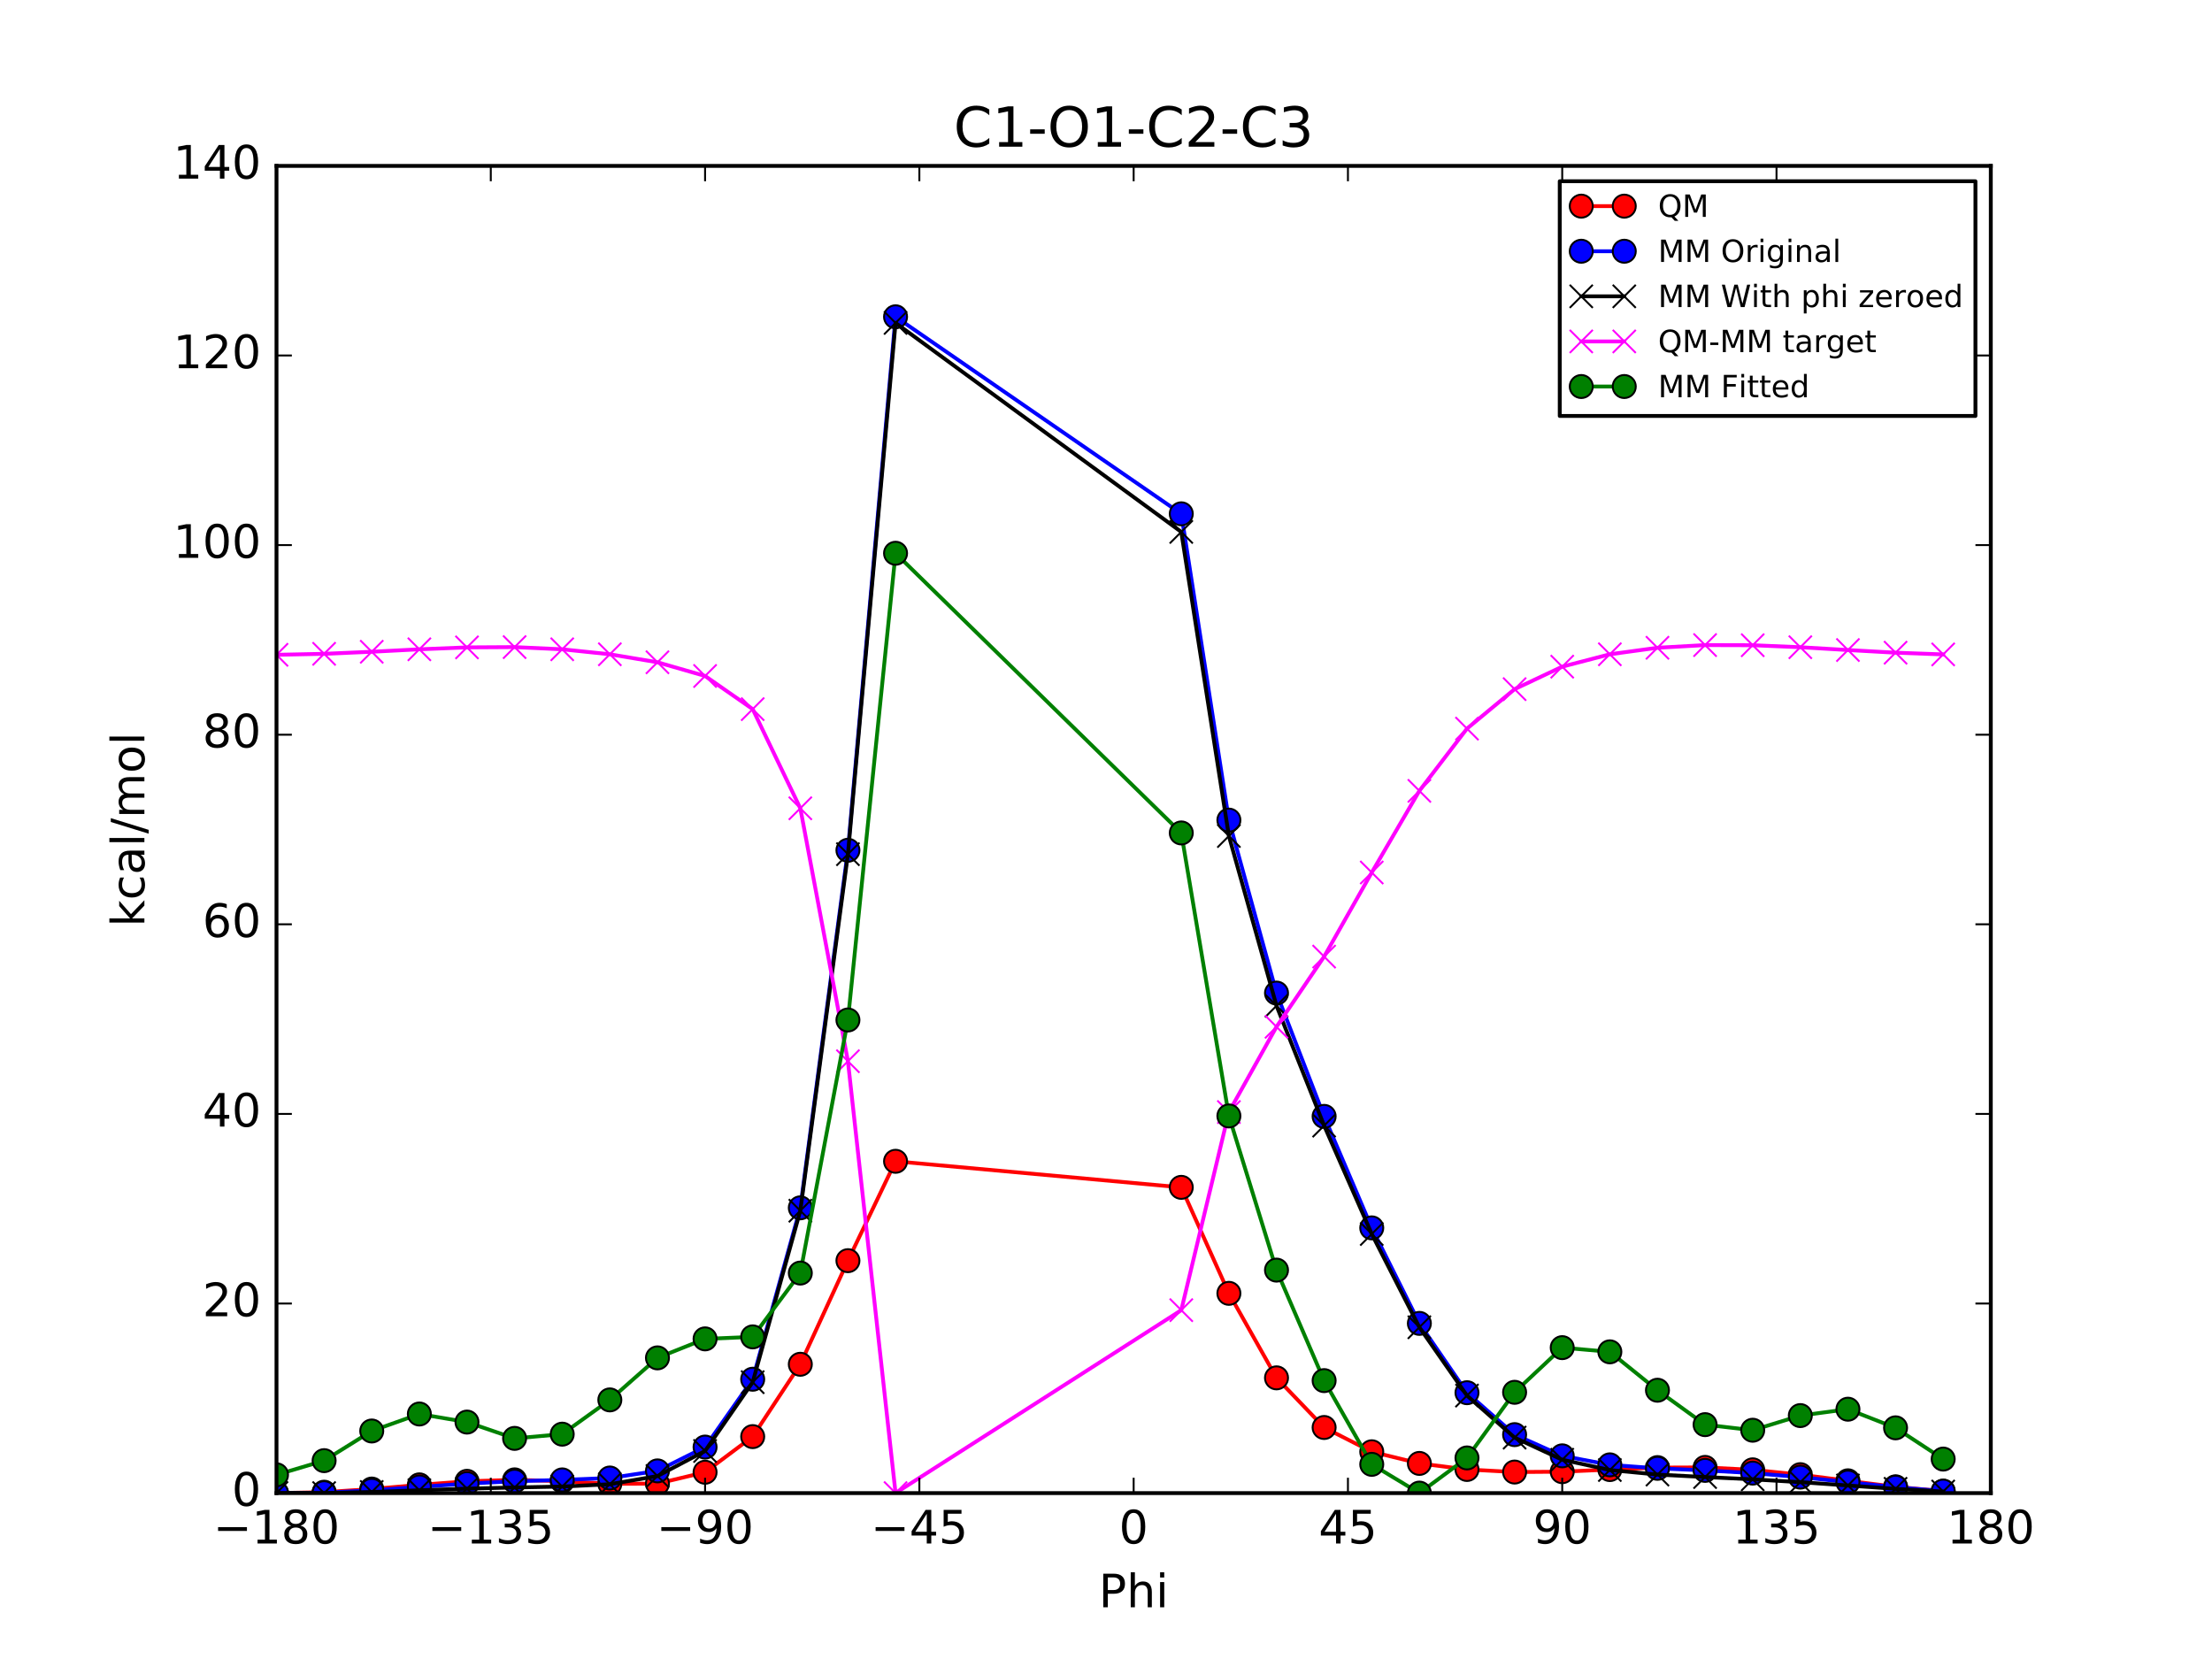 <?xml version="1.0" encoding="utf-8" standalone="no"?>
<!DOCTYPE svg PUBLIC "-//W3C//DTD SVG 1.1//EN"
  "http://www.w3.org/Graphics/SVG/1.1/DTD/svg11.dtd">
<!-- Created with matplotlib (http://matplotlib.org/) -->
<svg height="432pt" version="1.1" viewBox="0 0 576 432" width="576pt" xmlns="http://www.w3.org/2000/svg" xmlns:xlink="http://www.w3.org/1999/xlink">
 <defs>
  <style type="text/css">
*{stroke-linecap:butt;stroke-linejoin:round;stroke-miterlimit:100000;}
  </style>
 </defs>
 <g id="figure_1">
  <g id="patch_1">
   <path d="M 0 432 
L 576 432 
L 576 0 
L 0 0 
z
" style="fill:#ffffff;"/>
  </g>
  <g id="axes_1">
   <g id="patch_2">
    <path d="M 72 388.8 
L 518.4 388.8 
L 518.4 43.2 
L 72 43.2 
z
" style="fill:#ffffff;"/>
   </g>
   <g id="line2d_1">
    <path clip-path="url(#p7ef3738c72)" d="M 72 388.8 
L 84.4 388.563 
L 96.8 387.742 
L 109.2 386.655 
L 121.6 385.729 
L 134 385.353 
L 146.4 385.683 
L 158.8 386.375 
L 171.2 386.329 
L 183.6 383.368 
L 196 374.09 
L 208.4 355.253 
L 220.8 328.276 
L 233.2 302.399 
L 307.6 309.183 
L 320 336.782 
L 332.4 358.791 
L 344.8 371.715 
L 357.2 378.039 
L 369.6 381.069 
L 382 382.648 
L 394.4 383.318 
L 406.8 383.223 
L 419.2 382.675 
L 431.6 382.159 
L 444 382.11 
L 456.4 382.742 
L 468.8 383.997 
L 481.2 385.598 
L 493.6 387.16 
L 506 388.311 
" style="fill:none;stroke:#ff0000;stroke-linecap:square;"/>
    <defs>
     <path d="M 0 3 
C 0.796 3 1.559 2.684 2.121 2.121 
C 2.684 1.559 3 0.796 3 0 
C 3 -0.796 2.684 -1.559 2.121 -2.121 
C 1.559 -2.684 0.796 -3 0 -3 
C -0.796 -3 -1.559 -2.684 -2.121 -2.121 
C -2.684 -1.559 -3 -0.796 -3 0 
C -3 0.796 -2.684 1.559 -2.121 2.121 
C -1.559 2.684 -0.796 3 0 3 
z
" id="m0159c1b3ad" style="stroke:#000000;stroke-width:0.5;"/>
    </defs>
    <g clip-path="url(#p7ef3738c72)">
     <use style="fill:#ff0000;stroke:#000000;stroke-width:0.5;" x="72" xlink:href="#m0159c1b3ad" y="388.8"/>
     <use style="fill:#ff0000;stroke:#000000;stroke-width:0.5;" x="84.4" xlink:href="#m0159c1b3ad" y="388.563"/>
     <use style="fill:#ff0000;stroke:#000000;stroke-width:0.5;" x="96.8" xlink:href="#m0159c1b3ad" y="387.742"/>
     <use style="fill:#ff0000;stroke:#000000;stroke-width:0.5;" x="109.2" xlink:href="#m0159c1b3ad" y="386.655"/>
     <use style="fill:#ff0000;stroke:#000000;stroke-width:0.5;" x="121.6" xlink:href="#m0159c1b3ad" y="385.729"/>
     <use style="fill:#ff0000;stroke:#000000;stroke-width:0.5;" x="134" xlink:href="#m0159c1b3ad" y="385.353"/>
     <use style="fill:#ff0000;stroke:#000000;stroke-width:0.5;" x="146.4" xlink:href="#m0159c1b3ad" y="385.683"/>
     <use style="fill:#ff0000;stroke:#000000;stroke-width:0.5;" x="158.8" xlink:href="#m0159c1b3ad" y="386.375"/>
     <use style="fill:#ff0000;stroke:#000000;stroke-width:0.5;" x="171.2" xlink:href="#m0159c1b3ad" y="386.329"/>
     <use style="fill:#ff0000;stroke:#000000;stroke-width:0.5;" x="183.6" xlink:href="#m0159c1b3ad" y="383.368"/>
     <use style="fill:#ff0000;stroke:#000000;stroke-width:0.5;" x="196" xlink:href="#m0159c1b3ad" y="374.09"/>
     <use style="fill:#ff0000;stroke:#000000;stroke-width:0.5;" x="208.4" xlink:href="#m0159c1b3ad" y="355.253"/>
     <use style="fill:#ff0000;stroke:#000000;stroke-width:0.5;" x="220.8" xlink:href="#m0159c1b3ad" y="328.276"/>
     <use style="fill:#ff0000;stroke:#000000;stroke-width:0.5;" x="233.2" xlink:href="#m0159c1b3ad" y="302.399"/>
     <use style="fill:#ff0000;stroke:#000000;stroke-width:0.5;" x="307.6" xlink:href="#m0159c1b3ad" y="309.183"/>
     <use style="fill:#ff0000;stroke:#000000;stroke-width:0.5;" x="320" xlink:href="#m0159c1b3ad" y="336.782"/>
     <use style="fill:#ff0000;stroke:#000000;stroke-width:0.5;" x="332.4" xlink:href="#m0159c1b3ad" y="358.791"/>
     <use style="fill:#ff0000;stroke:#000000;stroke-width:0.5;" x="344.8" xlink:href="#m0159c1b3ad" y="371.715"/>
     <use style="fill:#ff0000;stroke:#000000;stroke-width:0.5;" x="357.2" xlink:href="#m0159c1b3ad" y="378.039"/>
     <use style="fill:#ff0000;stroke:#000000;stroke-width:0.5;" x="369.6" xlink:href="#m0159c1b3ad" y="381.069"/>
     <use style="fill:#ff0000;stroke:#000000;stroke-width:0.5;" x="382" xlink:href="#m0159c1b3ad" y="382.648"/>
     <use style="fill:#ff0000;stroke:#000000;stroke-width:0.5;" x="394.4" xlink:href="#m0159c1b3ad" y="383.318"/>
     <use style="fill:#ff0000;stroke:#000000;stroke-width:0.5;" x="406.8" xlink:href="#m0159c1b3ad" y="383.223"/>
     <use style="fill:#ff0000;stroke:#000000;stroke-width:0.5;" x="419.2" xlink:href="#m0159c1b3ad" y="382.675"/>
     <use style="fill:#ff0000;stroke:#000000;stroke-width:0.5;" x="431.6" xlink:href="#m0159c1b3ad" y="382.159"/>
     <use style="fill:#ff0000;stroke:#000000;stroke-width:0.5;" x="444" xlink:href="#m0159c1b3ad" y="382.11"/>
     <use style="fill:#ff0000;stroke:#000000;stroke-width:0.5;" x="456.4" xlink:href="#m0159c1b3ad" y="382.742"/>
     <use style="fill:#ff0000;stroke:#000000;stroke-width:0.5;" x="468.8" xlink:href="#m0159c1b3ad" y="383.997"/>
     <use style="fill:#ff0000;stroke:#000000;stroke-width:0.5;" x="481.2" xlink:href="#m0159c1b3ad" y="385.598"/>
     <use style="fill:#ff0000;stroke:#000000;stroke-width:0.5;" x="493.6" xlink:href="#m0159c1b3ad" y="387.16"/>
     <use style="fill:#ff0000;stroke:#000000;stroke-width:0.5;" x="506" xlink:href="#m0159c1b3ad" y="388.311"/>
    </g>
   </g>
   <g id="line2d_2">
    <path clip-path="url(#p7ef3738c72)" d="M 72 388.8 
L 84.4 388.7 
L 96.8 388.085 
L 109.2 387.195 
L 121.6 386.329 
L 134 385.715 
L 146.4 385.363 
L 158.8 384.869 
L 171.2 383.017 
L 183.6 376.814 
L 196 359.148 
L 208.4 314.518 
L 220.8 221.406 
L 233.2 82.493 
L 307.6 133.796 
L 320 213.557 
L 332.4 258.595 
L 344.8 290.704 
L 357.2 319.737 
L 369.6 344.605 
L 382 362.659 
L 394.4 373.576 
L 406.8 379.097 
L 419.2 381.444 
L 431.6 382.35 
L 444 382.885 
L 456.4 383.592 
L 468.8 384.64 
L 481.2 385.945 
L 493.6 387.261 
L 506 388.291 
" style="fill:none;stroke:#0000ff;stroke-linecap:square;"/>
    <defs>
     <path d="M 0 3 
C 0.796 3 1.559 2.684 2.121 2.121 
C 2.684 1.559 3 0.796 3 0 
C 3 -0.796 2.684 -1.559 2.121 -2.121 
C 1.559 -2.684 0.796 -3 0 -3 
C -0.796 -3 -1.559 -2.684 -2.121 -2.121 
C -2.684 -1.559 -3 -0.796 -3 0 
C -3 0.796 -2.684 1.559 -2.121 2.121 
C -1.559 2.684 -0.796 3 0 3 
z
" id="mbaac82590f" style="stroke:#000000;stroke-width:0.5;"/>
    </defs>
    <g clip-path="url(#p7ef3738c72)">
     <use style="fill:#0000ff;stroke:#000000;stroke-width:0.5;" x="72" xlink:href="#mbaac82590f" y="388.8"/>
     <use style="fill:#0000ff;stroke:#000000;stroke-width:0.5;" x="84.4" xlink:href="#mbaac82590f" y="388.7"/>
     <use style="fill:#0000ff;stroke:#000000;stroke-width:0.5;" x="96.8" xlink:href="#mbaac82590f" y="388.085"/>
     <use style="fill:#0000ff;stroke:#000000;stroke-width:0.5;" x="109.2" xlink:href="#mbaac82590f" y="387.195"/>
     <use style="fill:#0000ff;stroke:#000000;stroke-width:0.5;" x="121.6" xlink:href="#mbaac82590f" y="386.329"/>
     <use style="fill:#0000ff;stroke:#000000;stroke-width:0.5;" x="134" xlink:href="#mbaac82590f" y="385.715"/>
     <use style="fill:#0000ff;stroke:#000000;stroke-width:0.5;" x="146.4" xlink:href="#mbaac82590f" y="385.363"/>
     <use style="fill:#0000ff;stroke:#000000;stroke-width:0.5;" x="158.8" xlink:href="#mbaac82590f" y="384.869"/>
     <use style="fill:#0000ff;stroke:#000000;stroke-width:0.5;" x="171.2" xlink:href="#mbaac82590f" y="383.017"/>
     <use style="fill:#0000ff;stroke:#000000;stroke-width:0.5;" x="183.6" xlink:href="#mbaac82590f" y="376.814"/>
     <use style="fill:#0000ff;stroke:#000000;stroke-width:0.5;" x="196" xlink:href="#mbaac82590f" y="359.148"/>
     <use style="fill:#0000ff;stroke:#000000;stroke-width:0.5;" x="208.4" xlink:href="#mbaac82590f" y="314.518"/>
     <use style="fill:#0000ff;stroke:#000000;stroke-width:0.5;" x="220.8" xlink:href="#mbaac82590f" y="221.406"/>
     <use style="fill:#0000ff;stroke:#000000;stroke-width:0.5;" x="233.2" xlink:href="#mbaac82590f" y="82.493"/>
     <use style="fill:#0000ff;stroke:#000000;stroke-width:0.5;" x="307.6" xlink:href="#mbaac82590f" y="133.796"/>
     <use style="fill:#0000ff;stroke:#000000;stroke-width:0.5;" x="320" xlink:href="#mbaac82590f" y="213.557"/>
     <use style="fill:#0000ff;stroke:#000000;stroke-width:0.5;" x="332.4" xlink:href="#mbaac82590f" y="258.595"/>
     <use style="fill:#0000ff;stroke:#000000;stroke-width:0.5;" x="344.8" xlink:href="#mbaac82590f" y="290.704"/>
     <use style="fill:#0000ff;stroke:#000000;stroke-width:0.5;" x="357.2" xlink:href="#mbaac82590f" y="319.737"/>
     <use style="fill:#0000ff;stroke:#000000;stroke-width:0.5;" x="369.6" xlink:href="#mbaac82590f" y="344.605"/>
     <use style="fill:#0000ff;stroke:#000000;stroke-width:0.5;" x="382" xlink:href="#mbaac82590f" y="362.659"/>
     <use style="fill:#0000ff;stroke:#000000;stroke-width:0.5;" x="394.4" xlink:href="#mbaac82590f" y="373.576"/>
     <use style="fill:#0000ff;stroke:#000000;stroke-width:0.5;" x="406.8" xlink:href="#mbaac82590f" y="379.097"/>
     <use style="fill:#0000ff;stroke:#000000;stroke-width:0.5;" x="419.2" xlink:href="#mbaac82590f" y="381.444"/>
     <use style="fill:#0000ff;stroke:#000000;stroke-width:0.5;" x="431.6" xlink:href="#mbaac82590f" y="382.35"/>
     <use style="fill:#0000ff;stroke:#000000;stroke-width:0.5;" x="444" xlink:href="#mbaac82590f" y="382.885"/>
     <use style="fill:#0000ff;stroke:#000000;stroke-width:0.5;" x="456.4" xlink:href="#mbaac82590f" y="383.592"/>
     <use style="fill:#0000ff;stroke:#000000;stroke-width:0.5;" x="468.8" xlink:href="#mbaac82590f" y="384.64"/>
     <use style="fill:#0000ff;stroke:#000000;stroke-width:0.5;" x="481.2" xlink:href="#mbaac82590f" y="385.945"/>
     <use style="fill:#0000ff;stroke:#000000;stroke-width:0.5;" x="493.6" xlink:href="#mbaac82590f" y="387.261"/>
     <use style="fill:#0000ff;stroke:#000000;stroke-width:0.5;" x="506" xlink:href="#mbaac82590f" y="388.291"/>
    </g>
   </g>
   <g id="line2d_3">
    <path clip-path="url(#p7ef3738c72)" d="M 72 388.779 
L 84.4 388.8 
L 96.8 388.512 
L 109.2 388.066 
L 121.6 387.639 
L 134 387.338 
L 146.4 387.095 
L 158.8 386.491 
L 171.2 384.362 
L 183.6 377.83 
L 196 359.921 
L 208.4 315.264 
L 220.8 222.422 
L 233.2 84.086 
L 307.6 138.506 
L 320 217.691 
L 332.4 261.904 
L 344.8 293.108 
L 357.2 321.33 
L 369.6 345.621 
L 382 363.405 
L 394.4 374.349 
L 406.8 380.113 
L 419.2 382.79 
L 431.6 383.972 
L 444 384.617 
L 456.4 385.214 
L 468.8 385.949 
L 481.2 386.816 
L 493.6 387.688 
L 506 388.391 
" style="fill:none;stroke:#000000;stroke-linecap:square;"/>
    <defs>
     <path d="M -3 3 
L 3 -3 
M -3 -3 
L 3 3 
" id="m4a9332552c" style="stroke:#000000;stroke-width:0.5;"/>
    </defs>
    <g clip-path="url(#p7ef3738c72)">
     <use style="stroke:#000000;stroke-width:0.5;" x="72" xlink:href="#m4a9332552c" y="388.779"/>
     <use style="stroke:#000000;stroke-width:0.5;" x="84.4" xlink:href="#m4a9332552c" y="388.8"/>
     <use style="stroke:#000000;stroke-width:0.5;" x="96.8" xlink:href="#m4a9332552c" y="388.512"/>
     <use style="stroke:#000000;stroke-width:0.5;" x="109.2" xlink:href="#m4a9332552c" y="388.066"/>
     <use style="stroke:#000000;stroke-width:0.5;" x="121.6" xlink:href="#m4a9332552c" y="387.639"/>
     <use style="stroke:#000000;stroke-width:0.5;" x="134" xlink:href="#m4a9332552c" y="387.338"/>
     <use style="stroke:#000000;stroke-width:0.5;" x="146.4" xlink:href="#m4a9332552c" y="387.095"/>
     <use style="stroke:#000000;stroke-width:0.5;" x="158.8" xlink:href="#m4a9332552c" y="386.491"/>
     <use style="stroke:#000000;stroke-width:0.5;" x="171.2" xlink:href="#m4a9332552c" y="384.362"/>
     <use style="stroke:#000000;stroke-width:0.5;" x="183.6" xlink:href="#m4a9332552c" y="377.83"/>
     <use style="stroke:#000000;stroke-width:0.5;" x="196" xlink:href="#m4a9332552c" y="359.921"/>
     <use style="stroke:#000000;stroke-width:0.5;" x="208.4" xlink:href="#m4a9332552c" y="315.264"/>
     <use style="stroke:#000000;stroke-width:0.5;" x="220.8" xlink:href="#m4a9332552c" y="222.422"/>
     <use style="stroke:#000000;stroke-width:0.5;" x="233.2" xlink:href="#m4a9332552c" y="84.086"/>
     <use style="stroke:#000000;stroke-width:0.5;" x="307.6" xlink:href="#m4a9332552c" y="138.506"/>
     <use style="stroke:#000000;stroke-width:0.5;" x="320" xlink:href="#m4a9332552c" y="217.691"/>
     <use style="stroke:#000000;stroke-width:0.5;" x="332.4" xlink:href="#m4a9332552c" y="261.904"/>
     <use style="stroke:#000000;stroke-width:0.5;" x="344.8" xlink:href="#m4a9332552c" y="293.108"/>
     <use style="stroke:#000000;stroke-width:0.5;" x="357.2" xlink:href="#m4a9332552c" y="321.33"/>
     <use style="stroke:#000000;stroke-width:0.5;" x="369.6" xlink:href="#m4a9332552c" y="345.621"/>
     <use style="stroke:#000000;stroke-width:0.5;" x="382" xlink:href="#m4a9332552c" y="363.405"/>
     <use style="stroke:#000000;stroke-width:0.5;" x="394.4" xlink:href="#m4a9332552c" y="374.349"/>
     <use style="stroke:#000000;stroke-width:0.5;" x="406.8" xlink:href="#m4a9332552c" y="380.113"/>
     <use style="stroke:#000000;stroke-width:0.5;" x="419.2" xlink:href="#m4a9332552c" y="382.79"/>
     <use style="stroke:#000000;stroke-width:0.5;" x="431.6" xlink:href="#m4a9332552c" y="383.972"/>
     <use style="stroke:#000000;stroke-width:0.5;" x="444" xlink:href="#m4a9332552c" y="384.617"/>
     <use style="stroke:#000000;stroke-width:0.5;" x="456.4" xlink:href="#m4a9332552c" y="385.214"/>
     <use style="stroke:#000000;stroke-width:0.5;" x="468.8" xlink:href="#m4a9332552c" y="385.949"/>
     <use style="stroke:#000000;stroke-width:0.5;" x="481.2" xlink:href="#m4a9332552c" y="386.816"/>
     <use style="stroke:#000000;stroke-width:0.5;" x="493.6" xlink:href="#m4a9332552c" y="387.688"/>
     <use style="stroke:#000000;stroke-width:0.5;" x="506" xlink:href="#m4a9332552c" y="388.391"/>
    </g>
   </g>
   <g id="line2d_4">
    <path clip-path="url(#p7ef3738c72)" d="M 72 170.508 
L 84.4 170.251 
L 96.8 169.717 
L 109.2 169.076 
L 121.6 168.577 
L 134 168.503 
L 146.4 169.075 
L 158.8 170.371 
L 171.2 172.454 
L 183.6 176.025 
L 196 184.657 
L 208.4 210.476 
L 220.8 276.341 
L 233.2 388.8 
L 307.6 341.164 
L 320 289.579 
L 332.4 267.374 
L 344.8 249.094 
L 357.2 227.196 
L 369.6 205.935 
L 382 189.73 
L 394.4 179.455 
L 406.8 173.597 
L 419.2 170.372 
L 431.6 168.674 
L 444 167.98 
L 456.4 168.015 
L 468.8 168.535 
L 481.2 169.269 
L 493.6 169.959 
L 506 170.407 
" style="fill:none;stroke:#ff00ff;stroke-linecap:square;"/>
    <defs>
     <path d="M -3 3 
L 3 -3 
M -3 -3 
L 3 3 
" id="m0473f0c072" style="stroke:#ff00ff;stroke-width:0.5;"/>
    </defs>
    <g clip-path="url(#p7ef3738c72)">
     <use style="fill:#ff00ff;stroke:#ff00ff;stroke-width:0.5;" x="72" xlink:href="#m0473f0c072" y="170.508"/>
     <use style="fill:#ff00ff;stroke:#ff00ff;stroke-width:0.5;" x="84.4" xlink:href="#m0473f0c072" y="170.251"/>
     <use style="fill:#ff00ff;stroke:#ff00ff;stroke-width:0.5;" x="96.8" xlink:href="#m0473f0c072" y="169.717"/>
     <use style="fill:#ff00ff;stroke:#ff00ff;stroke-width:0.5;" x="109.2" xlink:href="#m0473f0c072" y="169.076"/>
     <use style="fill:#ff00ff;stroke:#ff00ff;stroke-width:0.5;" x="121.6" xlink:href="#m0473f0c072" y="168.577"/>
     <use style="fill:#ff00ff;stroke:#ff00ff;stroke-width:0.5;" x="134" xlink:href="#m0473f0c072" y="168.503"/>
     <use style="fill:#ff00ff;stroke:#ff00ff;stroke-width:0.5;" x="146.4" xlink:href="#m0473f0c072" y="169.075"/>
     <use style="fill:#ff00ff;stroke:#ff00ff;stroke-width:0.5;" x="158.8" xlink:href="#m0473f0c072" y="170.371"/>
     <use style="fill:#ff00ff;stroke:#ff00ff;stroke-width:0.5;" x="171.2" xlink:href="#m0473f0c072" y="172.454"/>
     <use style="fill:#ff00ff;stroke:#ff00ff;stroke-width:0.5;" x="183.6" xlink:href="#m0473f0c072" y="176.025"/>
     <use style="fill:#ff00ff;stroke:#ff00ff;stroke-width:0.5;" x="196" xlink:href="#m0473f0c072" y="184.657"/>
     <use style="fill:#ff00ff;stroke:#ff00ff;stroke-width:0.5;" x="208.4" xlink:href="#m0473f0c072" y="210.476"/>
     <use style="fill:#ff00ff;stroke:#ff00ff;stroke-width:0.5;" x="220.8" xlink:href="#m0473f0c072" y="276.341"/>
     <use style="fill:#ff00ff;stroke:#ff00ff;stroke-width:0.5;" x="233.2" xlink:href="#m0473f0c072" y="388.8"/>
     <use style="fill:#ff00ff;stroke:#ff00ff;stroke-width:0.5;" x="307.6" xlink:href="#m0473f0c072" y="341.164"/>
     <use style="fill:#ff00ff;stroke:#ff00ff;stroke-width:0.5;" x="320" xlink:href="#m0473f0c072" y="289.579"/>
     <use style="fill:#ff00ff;stroke:#ff00ff;stroke-width:0.5;" x="332.4" xlink:href="#m0473f0c072" y="267.374"/>
     <use style="fill:#ff00ff;stroke:#ff00ff;stroke-width:0.5;" x="344.8" xlink:href="#m0473f0c072" y="249.094"/>
     <use style="fill:#ff00ff;stroke:#ff00ff;stroke-width:0.5;" x="357.2" xlink:href="#m0473f0c072" y="227.196"/>
     <use style="fill:#ff00ff;stroke:#ff00ff;stroke-width:0.5;" x="369.6" xlink:href="#m0473f0c072" y="205.935"/>
     <use style="fill:#ff00ff;stroke:#ff00ff;stroke-width:0.5;" x="382" xlink:href="#m0473f0c072" y="189.73"/>
     <use style="fill:#ff00ff;stroke:#ff00ff;stroke-width:0.5;" x="394.4" xlink:href="#m0473f0c072" y="179.455"/>
     <use style="fill:#ff00ff;stroke:#ff00ff;stroke-width:0.5;" x="406.8" xlink:href="#m0473f0c072" y="173.597"/>
     <use style="fill:#ff00ff;stroke:#ff00ff;stroke-width:0.5;" x="419.2" xlink:href="#m0473f0c072" y="170.372"/>
     <use style="fill:#ff00ff;stroke:#ff00ff;stroke-width:0.5;" x="431.6" xlink:href="#m0473f0c072" y="168.674"/>
     <use style="fill:#ff00ff;stroke:#ff00ff;stroke-width:0.5;" x="444" xlink:href="#m0473f0c072" y="167.98"/>
     <use style="fill:#ff00ff;stroke:#ff00ff;stroke-width:0.5;" x="456.4" xlink:href="#m0473f0c072" y="168.015"/>
     <use style="fill:#ff00ff;stroke:#ff00ff;stroke-width:0.5;" x="468.8" xlink:href="#m0473f0c072" y="168.535"/>
     <use style="fill:#ff00ff;stroke:#ff00ff;stroke-width:0.5;" x="481.2" xlink:href="#m0473f0c072" y="169.269"/>
     <use style="fill:#ff00ff;stroke:#ff00ff;stroke-width:0.5;" x="493.6" xlink:href="#m0473f0c072" y="169.959"/>
     <use style="fill:#ff00ff;stroke:#ff00ff;stroke-width:0.5;" x="506" xlink:href="#m0473f0c072" y="170.407"/>
    </g>
   </g>
   <g id="line2d_5">
    <path clip-path="url(#p7ef3738c72)" d="M 72 384.035 
L 84.4 380.349 
L 96.8 372.628 
L 109.2 368.204 
L 121.6 370.306 
L 134 374.552 
L 146.4 373.452 
L 158.8 364.531 
L 171.2 353.588 
L 183.6 348.641 
L 196 348.123 
L 208.4 331.504 
L 220.8 265.602 
L 233.2 144.069 
L 307.6 216.896 
L 320 290.589 
L 332.4 330.735 
L 344.8 359.51 
L 357.2 381.312 
L 369.6 388.8 
L 382 379.644 
L 394.4 362.552 
L 406.8 350.923 
L 419.2 352.015 
L 431.6 362.013 
L 444 370.974 
L 456.4 372.428 
L 468.8 368.616 
L 481.2 366.954 
L 493.6 371.804 
L 506 379.94 
" style="fill:none;stroke:#008000;stroke-linecap:square;"/>
    <defs>
     <path d="M 0 3 
C 0.796 3 1.559 2.684 2.121 2.121 
C 2.684 1.559 3 0.796 3 0 
C 3 -0.796 2.684 -1.559 2.121 -2.121 
C 1.559 -2.684 0.796 -3 0 -3 
C -0.796 -3 -1.559 -2.684 -2.121 -2.121 
C -2.684 -1.559 -3 -0.796 -3 0 
C -3 0.796 -2.684 1.559 -2.121 2.121 
C -1.559 2.684 -0.796 3 0 3 
z
" id="mb9b01384f7" style="stroke:#000000;stroke-width:0.5;"/>
    </defs>
    <g clip-path="url(#p7ef3738c72)">
     <use style="fill:#008000;stroke:#000000;stroke-width:0.5;" x="72" xlink:href="#mb9b01384f7" y="384.035"/>
     <use style="fill:#008000;stroke:#000000;stroke-width:0.5;" x="84.4" xlink:href="#mb9b01384f7" y="380.349"/>
     <use style="fill:#008000;stroke:#000000;stroke-width:0.5;" x="96.8" xlink:href="#mb9b01384f7" y="372.628"/>
     <use style="fill:#008000;stroke:#000000;stroke-width:0.5;" x="109.2" xlink:href="#mb9b01384f7" y="368.204"/>
     <use style="fill:#008000;stroke:#000000;stroke-width:0.5;" x="121.6" xlink:href="#mb9b01384f7" y="370.306"/>
     <use style="fill:#008000;stroke:#000000;stroke-width:0.5;" x="134" xlink:href="#mb9b01384f7" y="374.552"/>
     <use style="fill:#008000;stroke:#000000;stroke-width:0.5;" x="146.4" xlink:href="#mb9b01384f7" y="373.452"/>
     <use style="fill:#008000;stroke:#000000;stroke-width:0.5;" x="158.8" xlink:href="#mb9b01384f7" y="364.531"/>
     <use style="fill:#008000;stroke:#000000;stroke-width:0.5;" x="171.2" xlink:href="#mb9b01384f7" y="353.588"/>
     <use style="fill:#008000;stroke:#000000;stroke-width:0.5;" x="183.6" xlink:href="#mb9b01384f7" y="348.641"/>
     <use style="fill:#008000;stroke:#000000;stroke-width:0.5;" x="196" xlink:href="#mb9b01384f7" y="348.123"/>
     <use style="fill:#008000;stroke:#000000;stroke-width:0.5;" x="208.4" xlink:href="#mb9b01384f7" y="331.504"/>
     <use style="fill:#008000;stroke:#000000;stroke-width:0.5;" x="220.8" xlink:href="#mb9b01384f7" y="265.602"/>
     <use style="fill:#008000;stroke:#000000;stroke-width:0.5;" x="233.2" xlink:href="#mb9b01384f7" y="144.069"/>
     <use style="fill:#008000;stroke:#000000;stroke-width:0.5;" x="307.6" xlink:href="#mb9b01384f7" y="216.896"/>
     <use style="fill:#008000;stroke:#000000;stroke-width:0.5;" x="320" xlink:href="#mb9b01384f7" y="290.589"/>
     <use style="fill:#008000;stroke:#000000;stroke-width:0.5;" x="332.4" xlink:href="#mb9b01384f7" y="330.735"/>
     <use style="fill:#008000;stroke:#000000;stroke-width:0.5;" x="344.8" xlink:href="#mb9b01384f7" y="359.51"/>
     <use style="fill:#008000;stroke:#000000;stroke-width:0.5;" x="357.2" xlink:href="#mb9b01384f7" y="381.312"/>
     <use style="fill:#008000;stroke:#000000;stroke-width:0.5;" x="369.6" xlink:href="#mb9b01384f7" y="388.8"/>
     <use style="fill:#008000;stroke:#000000;stroke-width:0.5;" x="382" xlink:href="#mb9b01384f7" y="379.644"/>
     <use style="fill:#008000;stroke:#000000;stroke-width:0.5;" x="394.4" xlink:href="#mb9b01384f7" y="362.552"/>
     <use style="fill:#008000;stroke:#000000;stroke-width:0.5;" x="406.8" xlink:href="#mb9b01384f7" y="350.923"/>
     <use style="fill:#008000;stroke:#000000;stroke-width:0.5;" x="419.2" xlink:href="#mb9b01384f7" y="352.015"/>
     <use style="fill:#008000;stroke:#000000;stroke-width:0.5;" x="431.6" xlink:href="#mb9b01384f7" y="362.013"/>
     <use style="fill:#008000;stroke:#000000;stroke-width:0.5;" x="444" xlink:href="#mb9b01384f7" y="370.974"/>
     <use style="fill:#008000;stroke:#000000;stroke-width:0.5;" x="456.4" xlink:href="#mb9b01384f7" y="372.428"/>
     <use style="fill:#008000;stroke:#000000;stroke-width:0.5;" x="468.8" xlink:href="#mb9b01384f7" y="368.616"/>
     <use style="fill:#008000;stroke:#000000;stroke-width:0.5;" x="481.2" xlink:href="#mb9b01384f7" y="366.954"/>
     <use style="fill:#008000;stroke:#000000;stroke-width:0.5;" x="493.6" xlink:href="#mb9b01384f7" y="371.804"/>
     <use style="fill:#008000;stroke:#000000;stroke-width:0.5;" x="506" xlink:href="#mb9b01384f7" y="379.94"/>
    </g>
   </g>
   <g id="patch_3">
    <path d="M 518.4 388.8 
L 518.4 43.2 
" style="fill:none;stroke:#000000;stroke-linecap:square;stroke-linejoin:miter;"/>
   </g>
   <g id="patch_4">
    <path d="M 72 388.8 
L 518.4 388.8 
" style="fill:none;stroke:#000000;stroke-linecap:square;stroke-linejoin:miter;"/>
   </g>
   <g id="patch_5">
    <path d="M 72 388.8 
L 72 43.2 
" style="fill:none;stroke:#000000;stroke-linecap:square;stroke-linejoin:miter;"/>
   </g>
   <g id="patch_6">
    <path d="M 72 43.2 
L 518.4 43.2 
" style="fill:none;stroke:#000000;stroke-linecap:square;stroke-linejoin:miter;"/>
   </g>
   <g id="matplotlib.axis_1">
    <g id="xtick_1">
     <g id="line2d_6">
      <defs>
       <path d="M 0 0 
L 0 -4 
" id="mdd8f147741" style="stroke:#000000;stroke-width:0.5;"/>
      </defs>
      <g>
       <use style="stroke:#000000;stroke-width:0.5;" x="72.0" xlink:href="#mdd8f147741" y="388.8"/>
      </g>
     </g>
     <g id="line2d_7">
      <defs>
       <path d="M 0 0 
L 0 4 
" id="m47593efc3b" style="stroke:#000000;stroke-width:0.5;"/>
      </defs>
      <g>
       <use style="stroke:#000000;stroke-width:0.5;" x="72.0" xlink:href="#m47593efc3b" y="43.2"/>
      </g>
     </g>
     <g id="text_1">
      <!-- −180 -->
      <defs>
       <path d="M 31.781 66.406 
Q 24.172 66.406 20.328 58.906 
Q 16.5 51.422 16.5 36.375 
Q 16.5 21.391 20.328 13.891 
Q 24.172 6.391 31.781 6.391 
Q 39.453 6.391 43.281 13.891 
Q 47.125 21.391 47.125 36.375 
Q 47.125 51.422 43.281 58.906 
Q 39.453 66.406 31.781 66.406 
M 31.781 74.219 
Q 44.047 74.219 50.516 64.516 
Q 56.984 54.828 56.984 36.375 
Q 56.984 17.969 50.516 8.266 
Q 44.047 -1.422 31.781 -1.422 
Q 19.531 -1.422 13.062 8.266 
Q 6.594 17.969 6.594 36.375 
Q 6.594 54.828 13.062 64.516 
Q 19.531 74.219 31.781 74.219 
" id="BitstreamVeraSans-Roman-30"/>
       <path d="M 31.781 34.625 
Q 24.75 34.625 20.719 30.859 
Q 16.703 27.094 16.703 20.516 
Q 16.703 13.922 20.719 10.156 
Q 24.75 6.391 31.781 6.391 
Q 38.812 6.391 42.859 10.172 
Q 46.922 13.969 46.922 20.516 
Q 46.922 27.094 42.891 30.859 
Q 38.875 34.625 31.781 34.625 
M 21.922 38.812 
Q 15.578 40.375 12.031 44.719 
Q 8.5 49.078 8.5 55.328 
Q 8.5 64.062 14.719 69.141 
Q 20.953 74.219 31.781 74.219 
Q 42.672 74.219 48.875 69.141 
Q 55.078 64.062 55.078 55.328 
Q 55.078 49.078 51.531 44.719 
Q 48 40.375 41.703 38.812 
Q 48.828 37.156 52.797 32.312 
Q 56.781 27.484 56.781 20.516 
Q 56.781 9.906 50.312 4.234 
Q 43.844 -1.422 31.781 -1.422 
Q 19.734 -1.422 13.25 4.234 
Q 6.781 9.906 6.781 20.516 
Q 6.781 27.484 10.781 32.312 
Q 14.797 37.156 21.922 38.812 
M 18.312 54.391 
Q 18.312 48.734 21.844 45.562 
Q 25.391 42.391 31.781 42.391 
Q 38.141 42.391 41.719 45.562 
Q 45.312 48.734 45.312 54.391 
Q 45.312 60.062 41.719 63.234 
Q 38.141 66.406 31.781 66.406 
Q 25.391 66.406 21.844 63.234 
Q 18.312 60.062 18.312 54.391 
" id="BitstreamVeraSans-Roman-38"/>
       <path d="M 12.406 8.297 
L 28.516 8.297 
L 28.516 63.922 
L 10.984 60.406 
L 10.984 69.391 
L 28.422 72.906 
L 38.281 72.906 
L 38.281 8.297 
L 54.391 8.297 
L 54.391 0 
L 12.406 0 
z
" id="BitstreamVeraSans-Roman-31"/>
       <path d="M 10.594 35.5 
L 73.188 35.5 
L 73.188 27.203 
L 10.594 27.203 
z
" id="BitstreamVeraSans-Roman-2212"/>
      </defs>
      <g transform="translate(55.52 401.918)scale(0.12 -0.12)">
       <use xlink:href="#BitstreamVeraSans-Roman-2212"/>
       <use x="83.789" xlink:href="#BitstreamVeraSans-Roman-31"/>
       <use x="147.412" xlink:href="#BitstreamVeraSans-Roman-38"/>
       <use x="211.035" xlink:href="#BitstreamVeraSans-Roman-30"/>
      </g>
     </g>
    </g>
    <g id="xtick_2">
     <g id="line2d_8">
      <g>
       <use style="stroke:#000000;stroke-width:0.5;" x="127.8" xlink:href="#mdd8f147741" y="388.8"/>
      </g>
     </g>
     <g id="line2d_9">
      <g>
       <use style="stroke:#000000;stroke-width:0.5;" x="127.8" xlink:href="#m47593efc3b" y="43.2"/>
      </g>
     </g>
     <g id="text_2">
      <!-- −135 -->
      <defs>
       <path d="M 10.797 72.906 
L 49.516 72.906 
L 49.516 64.594 
L 19.828 64.594 
L 19.828 46.734 
Q 21.969 47.469 24.109 47.828 
Q 26.266 48.188 28.422 48.188 
Q 40.625 48.188 47.75 41.5 
Q 54.891 34.812 54.891 23.391 
Q 54.891 11.625 47.562 5.094 
Q 40.234 -1.422 26.906 -1.422 
Q 22.312 -1.422 17.547 -0.641 
Q 12.797 0.141 7.719 1.703 
L 7.719 11.625 
Q 12.109 9.234 16.797 8.062 
Q 21.484 6.891 26.703 6.891 
Q 35.156 6.891 40.078 11.328 
Q 45.016 15.766 45.016 23.391 
Q 45.016 31 40.078 35.438 
Q 35.156 39.891 26.703 39.891 
Q 22.75 39.891 18.812 39.016 
Q 14.891 38.141 10.797 36.281 
z
" id="BitstreamVeraSans-Roman-35"/>
       <path d="M 40.578 39.312 
Q 47.656 37.797 51.625 33 
Q 55.609 28.219 55.609 21.188 
Q 55.609 10.406 48.188 4.484 
Q 40.766 -1.422 27.094 -1.422 
Q 22.516 -1.422 17.656 -0.516 
Q 12.797 0.391 7.625 2.203 
L 7.625 11.719 
Q 11.719 9.328 16.594 8.109 
Q 21.484 6.891 26.812 6.891 
Q 36.078 6.891 40.938 10.547 
Q 45.797 14.203 45.797 21.188 
Q 45.797 27.641 41.281 31.266 
Q 36.766 34.906 28.719 34.906 
L 20.219 34.906 
L 20.219 43.016 
L 29.109 43.016 
Q 36.375 43.016 40.234 45.922 
Q 44.094 48.828 44.094 54.297 
Q 44.094 59.906 40.109 62.906 
Q 36.141 65.922 28.719 65.922 
Q 24.656 65.922 20.016 65.031 
Q 15.375 64.156 9.812 62.312 
L 9.812 71.094 
Q 15.438 72.656 20.344 73.438 
Q 25.25 74.219 29.594 74.219 
Q 40.828 74.219 47.359 69.109 
Q 53.906 64.016 53.906 55.328 
Q 53.906 49.266 50.438 45.094 
Q 46.969 40.922 40.578 39.312 
" id="BitstreamVeraSans-Roman-33"/>
      </defs>
      <g transform="translate(111.32 401.918)scale(0.12 -0.12)">
       <use xlink:href="#BitstreamVeraSans-Roman-2212"/>
       <use x="83.789" xlink:href="#BitstreamVeraSans-Roman-31"/>
       <use x="147.412" xlink:href="#BitstreamVeraSans-Roman-33"/>
       <use x="211.035" xlink:href="#BitstreamVeraSans-Roman-35"/>
      </g>
     </g>
    </g>
    <g id="xtick_3">
     <g id="line2d_10">
      <g>
       <use style="stroke:#000000;stroke-width:0.5;" x="183.6" xlink:href="#mdd8f147741" y="388.8"/>
      </g>
     </g>
     <g id="line2d_11">
      <g>
       <use style="stroke:#000000;stroke-width:0.5;" x="183.6" xlink:href="#m47593efc3b" y="43.2"/>
      </g>
     </g>
     <g id="text_3">
      <!-- −90 -->
      <defs>
       <path d="M 10.984 1.516 
L 10.984 10.5 
Q 14.703 8.734 18.5 7.812 
Q 22.312 6.891 25.984 6.891 
Q 35.75 6.891 40.891 13.453 
Q 46.047 20.016 46.781 33.406 
Q 43.953 29.203 39.594 26.953 
Q 35.25 24.703 29.984 24.703 
Q 19.047 24.703 12.672 31.312 
Q 6.297 37.938 6.297 49.422 
Q 6.297 60.641 12.938 67.422 
Q 19.578 74.219 30.609 74.219 
Q 43.266 74.219 49.922 64.516 
Q 56.594 54.828 56.594 36.375 
Q 56.594 19.141 48.406 8.859 
Q 40.234 -1.422 26.422 -1.422 
Q 22.703 -1.422 18.891 -0.688 
Q 15.094 0.047 10.984 1.516 
M 30.609 32.422 
Q 37.25 32.422 41.125 36.953 
Q 45.016 41.5 45.016 49.422 
Q 45.016 57.281 41.125 61.844 
Q 37.25 66.406 30.609 66.406 
Q 23.969 66.406 20.094 61.844 
Q 16.219 57.281 16.219 49.422 
Q 16.219 41.5 20.094 36.953 
Q 23.969 32.422 30.609 32.422 
" id="BitstreamVeraSans-Roman-39"/>
      </defs>
      <g transform="translate(170.937 401.918)scale(0.12 -0.12)">
       <use xlink:href="#BitstreamVeraSans-Roman-2212"/>
       <use x="83.789" xlink:href="#BitstreamVeraSans-Roman-39"/>
       <use x="147.412" xlink:href="#BitstreamVeraSans-Roman-30"/>
      </g>
     </g>
    </g>
    <g id="xtick_4">
     <g id="line2d_12">
      <g>
       <use style="stroke:#000000;stroke-width:0.5;" x="239.4" xlink:href="#mdd8f147741" y="388.8"/>
      </g>
     </g>
     <g id="line2d_13">
      <g>
       <use style="stroke:#000000;stroke-width:0.5;" x="239.4" xlink:href="#m47593efc3b" y="43.2"/>
      </g>
     </g>
     <g id="text_4">
      <!-- −45 -->
      <defs>
       <path d="M 37.797 64.312 
L 12.891 25.391 
L 37.797 25.391 
z
M 35.203 72.906 
L 47.609 72.906 
L 47.609 25.391 
L 58.016 25.391 
L 58.016 17.188 
L 47.609 17.188 
L 47.609 0 
L 37.797 0 
L 37.797 17.188 
L 4.891 17.188 
L 4.891 26.703 
z
" id="BitstreamVeraSans-Roman-34"/>
      </defs>
      <g transform="translate(226.737 401.918)scale(0.12 -0.12)">
       <use xlink:href="#BitstreamVeraSans-Roman-2212"/>
       <use x="83.789" xlink:href="#BitstreamVeraSans-Roman-34"/>
       <use x="147.412" xlink:href="#BitstreamVeraSans-Roman-35"/>
      </g>
     </g>
    </g>
    <g id="xtick_5">
     <g id="line2d_14">
      <g>
       <use style="stroke:#000000;stroke-width:0.5;" x="295.2" xlink:href="#mdd8f147741" y="388.8"/>
      </g>
     </g>
     <g id="line2d_15">
      <g>
       <use style="stroke:#000000;stroke-width:0.5;" x="295.2" xlink:href="#m47593efc3b" y="43.2"/>
      </g>
     </g>
     <g id="text_5">
      <!-- 0 -->
      <g transform="translate(291.382 401.918)scale(0.12 -0.12)">
       <use xlink:href="#BitstreamVeraSans-Roman-30"/>
      </g>
     </g>
    </g>
    <g id="xtick_6">
     <g id="line2d_16">
      <g>
       <use style="stroke:#000000;stroke-width:0.5;" x="351.0" xlink:href="#mdd8f147741" y="388.8"/>
      </g>
     </g>
     <g id="line2d_17">
      <g>
       <use style="stroke:#000000;stroke-width:0.5;" x="351.0" xlink:href="#m47593efc3b" y="43.2"/>
      </g>
     </g>
     <g id="text_6">
      <!-- 45 -->
      <g transform="translate(343.365 401.918)scale(0.12 -0.12)">
       <use xlink:href="#BitstreamVeraSans-Roman-34"/>
       <use x="63.623" xlink:href="#BitstreamVeraSans-Roman-35"/>
      </g>
     </g>
    </g>
    <g id="xtick_7">
     <g id="line2d_18">
      <g>
       <use style="stroke:#000000;stroke-width:0.5;" x="406.8" xlink:href="#mdd8f147741" y="388.8"/>
      </g>
     </g>
     <g id="line2d_19">
      <g>
       <use style="stroke:#000000;stroke-width:0.5;" x="406.8" xlink:href="#m47593efc3b" y="43.2"/>
      </g>
     </g>
     <g id="text_7">
      <!-- 90 -->
      <g transform="translate(399.165 401.918)scale(0.12 -0.12)">
       <use xlink:href="#BitstreamVeraSans-Roman-39"/>
       <use x="63.623" xlink:href="#BitstreamVeraSans-Roman-30"/>
      </g>
     </g>
    </g>
    <g id="xtick_8">
     <g id="line2d_20">
      <g>
       <use style="stroke:#000000;stroke-width:0.5;" x="462.6" xlink:href="#mdd8f147741" y="388.8"/>
      </g>
     </g>
     <g id="line2d_21">
      <g>
       <use style="stroke:#000000;stroke-width:0.5;" x="462.6" xlink:href="#m47593efc3b" y="43.2"/>
      </g>
     </g>
     <g id="text_8">
      <!-- 135 -->
      <g transform="translate(451.147 401.918)scale(0.12 -0.12)">
       <use xlink:href="#BitstreamVeraSans-Roman-31"/>
       <use x="63.623" xlink:href="#BitstreamVeraSans-Roman-33"/>
       <use x="127.246" xlink:href="#BitstreamVeraSans-Roman-35"/>
      </g>
     </g>
    </g>
    <g id="xtick_9">
     <g id="line2d_22">
      <g>
       <use style="stroke:#000000;stroke-width:0.5;" x="518.4" xlink:href="#mdd8f147741" y="388.8"/>
      </g>
     </g>
     <g id="line2d_23">
      <g>
       <use style="stroke:#000000;stroke-width:0.5;" x="518.4" xlink:href="#m47593efc3b" y="43.2"/>
      </g>
     </g>
     <g id="text_9">
      <!-- 180 -->
      <g transform="translate(506.947 401.918)scale(0.12 -0.12)">
       <use xlink:href="#BitstreamVeraSans-Roman-31"/>
       <use x="63.623" xlink:href="#BitstreamVeraSans-Roman-38"/>
       <use x="127.246" xlink:href="#BitstreamVeraSans-Roman-30"/>
      </g>
     </g>
    </g>
    <g id="text_10">
     <!-- Phi -->
     <defs>
      <path d="M 54.891 33.016 
L 54.891 0 
L 45.906 0 
L 45.906 32.719 
Q 45.906 40.484 42.875 44.328 
Q 39.844 48.188 33.797 48.188 
Q 26.516 48.188 22.312 43.547 
Q 18.109 38.922 18.109 30.906 
L 18.109 0 
L 9.078 0 
L 9.078 75.984 
L 18.109 75.984 
L 18.109 46.188 
Q 21.344 51.125 25.703 53.562 
Q 30.078 56 35.797 56 
Q 45.219 56 50.047 50.172 
Q 54.891 44.344 54.891 33.016 
" id="BitstreamVeraSans-Roman-68"/>
      <path d="M 9.422 54.688 
L 18.406 54.688 
L 18.406 0 
L 9.422 0 
z
M 9.422 75.984 
L 18.406 75.984 
L 18.406 64.594 
L 9.422 64.594 
z
" id="BitstreamVeraSans-Roman-69"/>
      <path d="M 19.672 64.797 
L 19.672 37.406 
L 32.078 37.406 
Q 38.969 37.406 42.719 40.969 
Q 46.484 44.531 46.484 51.125 
Q 46.484 57.672 42.719 61.234 
Q 38.969 64.797 32.078 64.797 
z
M 9.812 72.906 
L 32.078 72.906 
Q 44.344 72.906 50.609 67.359 
Q 56.891 61.812 56.891 51.125 
Q 56.891 40.328 50.609 34.812 
Q 44.344 29.297 32.078 29.297 
L 19.672 29.297 
L 19.672 0 
L 9.812 0 
z
" id="BitstreamVeraSans-Roman-50"/>
     </defs>
     <g transform="translate(286.113 418.532)scale(0.12 -0.12)">
      <use xlink:href="#BitstreamVeraSans-Roman-50"/>
      <use x="60.303" xlink:href="#BitstreamVeraSans-Roman-68"/>
      <use x="123.682" xlink:href="#BitstreamVeraSans-Roman-69"/>
     </g>
    </g>
   </g>
   <g id="matplotlib.axis_2">
    <g id="ytick_1">
     <g id="line2d_24">
      <defs>
       <path d="M 0 0 
L 4 0 
" id="m4a53570e98" style="stroke:#000000;stroke-width:0.5;"/>
      </defs>
      <g>
       <use style="stroke:#000000;stroke-width:0.5;" x="72.0" xlink:href="#m4a53570e98" y="388.8"/>
      </g>
     </g>
     <g id="line2d_25">
      <defs>
       <path d="M 0 0 
L -4 0 
" id="m8eb725b52e" style="stroke:#000000;stroke-width:0.5;"/>
      </defs>
      <g>
       <use style="stroke:#000000;stroke-width:0.5;" x="518.4" xlink:href="#m8eb725b52e" y="388.8"/>
      </g>
     </g>
     <g id="text_11">
      <!-- 0 -->
      <g transform="translate(60.365 392.111)scale(0.12 -0.12)">
       <use xlink:href="#BitstreamVeraSans-Roman-30"/>
      </g>
     </g>
    </g>
    <g id="ytick_2">
     <g id="line2d_26">
      <g>
       <use style="stroke:#000000;stroke-width:0.5;" x="72.0" xlink:href="#m4a53570e98" y="339.429"/>
      </g>
     </g>
     <g id="line2d_27">
      <g>
       <use style="stroke:#000000;stroke-width:0.5;" x="518.4" xlink:href="#m8eb725b52e" y="339.429"/>
      </g>
     </g>
     <g id="text_12">
      <!-- 20 -->
      <defs>
       <path d="M 19.188 8.297 
L 53.609 8.297 
L 53.609 0 
L 7.328 0 
L 7.328 8.297 
Q 12.938 14.109 22.625 23.891 
Q 32.328 33.688 34.812 36.531 
Q 39.547 41.844 41.422 45.531 
Q 43.312 49.219 43.312 52.781 
Q 43.312 58.594 39.234 62.25 
Q 35.156 65.922 28.609 65.922 
Q 23.969 65.922 18.812 64.312 
Q 13.672 62.703 7.812 59.422 
L 7.812 69.391 
Q 13.766 71.781 18.938 73 
Q 24.125 74.219 28.422 74.219 
Q 39.75 74.219 46.484 68.547 
Q 53.219 62.891 53.219 53.422 
Q 53.219 48.922 51.531 44.891 
Q 49.859 40.875 45.406 35.406 
Q 44.188 33.984 37.641 27.219 
Q 31.109 20.453 19.188 8.297 
" id="BitstreamVeraSans-Roman-32"/>
      </defs>
      <g transform="translate(52.73 342.74)scale(0.12 -0.12)">
       <use xlink:href="#BitstreamVeraSans-Roman-32"/>
       <use x="63.623" xlink:href="#BitstreamVeraSans-Roman-30"/>
      </g>
     </g>
    </g>
    <g id="ytick_3">
     <g id="line2d_28">
      <g>
       <use style="stroke:#000000;stroke-width:0.5;" x="72.0" xlink:href="#m4a53570e98" y="290.057"/>
      </g>
     </g>
     <g id="line2d_29">
      <g>
       <use style="stroke:#000000;stroke-width:0.5;" x="518.4" xlink:href="#m8eb725b52e" y="290.057"/>
      </g>
     </g>
     <g id="text_13">
      <!-- 40 -->
      <g transform="translate(52.73 293.368)scale(0.12 -0.12)">
       <use xlink:href="#BitstreamVeraSans-Roman-34"/>
       <use x="63.623" xlink:href="#BitstreamVeraSans-Roman-30"/>
      </g>
     </g>
    </g>
    <g id="ytick_4">
     <g id="line2d_30">
      <g>
       <use style="stroke:#000000;stroke-width:0.5;" x="72.0" xlink:href="#m4a53570e98" y="240.686"/>
      </g>
     </g>
     <g id="line2d_31">
      <g>
       <use style="stroke:#000000;stroke-width:0.5;" x="518.4" xlink:href="#m8eb725b52e" y="240.686"/>
      </g>
     </g>
     <g id="text_14">
      <!-- 60 -->
      <defs>
       <path d="M 33.016 40.375 
Q 26.375 40.375 22.484 35.828 
Q 18.609 31.297 18.609 23.391 
Q 18.609 15.531 22.484 10.953 
Q 26.375 6.391 33.016 6.391 
Q 39.656 6.391 43.531 10.953 
Q 47.406 15.531 47.406 23.391 
Q 47.406 31.297 43.531 35.828 
Q 39.656 40.375 33.016 40.375 
M 52.594 71.297 
L 52.594 62.312 
Q 48.875 64.062 45.094 64.984 
Q 41.312 65.922 37.594 65.922 
Q 27.828 65.922 22.672 59.328 
Q 17.531 52.734 16.797 39.406 
Q 19.672 43.656 24.016 45.922 
Q 28.375 48.188 33.594 48.188 
Q 44.578 48.188 50.953 41.516 
Q 57.328 34.859 57.328 23.391 
Q 57.328 12.156 50.688 5.359 
Q 44.047 -1.422 33.016 -1.422 
Q 20.359 -1.422 13.672 8.266 
Q 6.984 17.969 6.984 36.375 
Q 6.984 53.656 15.188 63.938 
Q 23.391 74.219 37.203 74.219 
Q 40.922 74.219 44.703 73.484 
Q 48.484 72.75 52.594 71.297 
" id="BitstreamVeraSans-Roman-36"/>
      </defs>
      <g transform="translate(52.73 243.997)scale(0.12 -0.12)">
       <use xlink:href="#BitstreamVeraSans-Roman-36"/>
       <use x="63.623" xlink:href="#BitstreamVeraSans-Roman-30"/>
      </g>
     </g>
    </g>
    <g id="ytick_5">
     <g id="line2d_32">
      <g>
       <use style="stroke:#000000;stroke-width:0.5;" x="72.0" xlink:href="#m4a53570e98" y="191.314"/>
      </g>
     </g>
     <g id="line2d_33">
      <g>
       <use style="stroke:#000000;stroke-width:0.5;" x="518.4" xlink:href="#m8eb725b52e" y="191.314"/>
      </g>
     </g>
     <g id="text_15">
      <!-- 80 -->
      <g transform="translate(52.73 194.626)scale(0.12 -0.12)">
       <use xlink:href="#BitstreamVeraSans-Roman-38"/>
       <use x="63.623" xlink:href="#BitstreamVeraSans-Roman-30"/>
      </g>
     </g>
    </g>
    <g id="ytick_6">
     <g id="line2d_34">
      <g>
       <use style="stroke:#000000;stroke-width:0.5;" x="72.0" xlink:href="#m4a53570e98" y="141.943"/>
      </g>
     </g>
     <g id="line2d_35">
      <g>
       <use style="stroke:#000000;stroke-width:0.5;" x="518.4" xlink:href="#m8eb725b52e" y="141.943"/>
      </g>
     </g>
     <g id="text_16">
      <!-- 100 -->
      <g transform="translate(45.095 145.254)scale(0.12 -0.12)">
       <use xlink:href="#BitstreamVeraSans-Roman-31"/>
       <use x="63.623" xlink:href="#BitstreamVeraSans-Roman-30"/>
       <use x="127.246" xlink:href="#BitstreamVeraSans-Roman-30"/>
      </g>
     </g>
    </g>
    <g id="ytick_7">
     <g id="line2d_36">
      <g>
       <use style="stroke:#000000;stroke-width:0.5;" x="72.0" xlink:href="#m4a53570e98" y="92.571"/>
      </g>
     </g>
     <g id="line2d_37">
      <g>
       <use style="stroke:#000000;stroke-width:0.5;" x="518.4" xlink:href="#m8eb725b52e" y="92.571"/>
      </g>
     </g>
     <g id="text_17">
      <!-- 120 -->
      <g transform="translate(45.095 95.883)scale(0.12 -0.12)">
       <use xlink:href="#BitstreamVeraSans-Roman-31"/>
       <use x="63.623" xlink:href="#BitstreamVeraSans-Roman-32"/>
       <use x="127.246" xlink:href="#BitstreamVeraSans-Roman-30"/>
      </g>
     </g>
    </g>
    <g id="ytick_8">
     <g id="line2d_38">
      <g>
       <use style="stroke:#000000;stroke-width:0.5;" x="72.0" xlink:href="#m4a53570e98" y="43.2"/>
      </g>
     </g>
     <g id="line2d_39">
      <g>
       <use style="stroke:#000000;stroke-width:0.5;" x="518.4" xlink:href="#m8eb725b52e" y="43.2"/>
      </g>
     </g>
     <g id="text_18">
      <!-- 140 -->
      <g transform="translate(45.095 46.511)scale(0.12 -0.12)">
       <use xlink:href="#BitstreamVeraSans-Roman-31"/>
       <use x="63.623" xlink:href="#BitstreamVeraSans-Roman-34"/>
       <use x="127.246" xlink:href="#BitstreamVeraSans-Roman-30"/>
      </g>
     </g>
    </g>
    <g id="text_19">
     <!-- kcal/mol -->
     <defs>
      <path d="M 9.422 75.984 
L 18.406 75.984 
L 18.406 0 
L 9.422 0 
z
" id="BitstreamVeraSans-Roman-6c"/>
      <path d="M 52 44.188 
Q 55.375 50.25 60.062 53.125 
Q 64.75 56 71.094 56 
Q 79.641 56 84.281 50.016 
Q 88.922 44.047 88.922 33.016 
L 88.922 0 
L 79.891 0 
L 79.891 32.719 
Q 79.891 40.578 77.094 44.375 
Q 74.312 48.188 68.609 48.188 
Q 61.625 48.188 57.562 43.547 
Q 53.516 38.922 53.516 30.906 
L 53.516 0 
L 44.484 0 
L 44.484 32.719 
Q 44.484 40.625 41.703 44.406 
Q 38.922 48.188 33.109 48.188 
Q 26.219 48.188 22.156 43.531 
Q 18.109 38.875 18.109 30.906 
L 18.109 0 
L 9.078 0 
L 9.078 54.688 
L 18.109 54.688 
L 18.109 46.188 
Q 21.188 51.219 25.484 53.609 
Q 29.781 56 35.688 56 
Q 41.656 56 45.828 52.969 
Q 50 49.953 52 44.188 
" id="BitstreamVeraSans-Roman-6d"/>
      <path d="M 48.781 52.594 
L 48.781 44.188 
Q 44.969 46.297 41.141 47.344 
Q 37.312 48.391 33.406 48.391 
Q 24.656 48.391 19.812 42.844 
Q 14.984 37.312 14.984 27.297 
Q 14.984 17.281 19.812 11.734 
Q 24.656 6.203 33.406 6.203 
Q 37.312 6.203 41.141 7.25 
Q 44.969 8.297 48.781 10.406 
L 48.781 2.094 
Q 45.016 0.344 40.984 -0.531 
Q 36.969 -1.422 32.422 -1.422 
Q 20.062 -1.422 12.781 6.344 
Q 5.516 14.109 5.516 27.297 
Q 5.516 40.672 12.859 48.328 
Q 20.219 56 33.016 56 
Q 37.156 56 41.109 55.141 
Q 45.062 54.297 48.781 52.594 
" id="BitstreamVeraSans-Roman-63"/>
      <path d="M 34.281 27.484 
Q 23.391 27.484 19.188 25 
Q 14.984 22.516 14.984 16.5 
Q 14.984 11.719 18.141 8.906 
Q 21.297 6.109 26.703 6.109 
Q 34.188 6.109 38.703 11.406 
Q 43.219 16.703 43.219 25.484 
L 43.219 27.484 
z
M 52.203 31.203 
L 52.203 0 
L 43.219 0 
L 43.219 8.297 
Q 40.141 3.328 35.547 0.953 
Q 30.953 -1.422 24.312 -1.422 
Q 15.922 -1.422 10.953 3.297 
Q 6 8.016 6 15.922 
Q 6 25.141 12.172 29.828 
Q 18.359 34.516 30.609 34.516 
L 43.219 34.516 
L 43.219 35.406 
Q 43.219 41.609 39.141 45 
Q 35.062 48.391 27.688 48.391 
Q 23 48.391 18.547 47.266 
Q 14.109 46.141 10.016 43.891 
L 10.016 52.203 
Q 14.938 54.109 19.578 55.047 
Q 24.219 56 28.609 56 
Q 40.484 56 46.344 49.844 
Q 52.203 43.703 52.203 31.203 
" id="BitstreamVeraSans-Roman-61"/>
      <path d="M 25.391 72.906 
L 33.688 72.906 
L 8.297 -9.281 
L 0 -9.281 
z
" id="BitstreamVeraSans-Roman-2f"/>
      <path d="M 9.078 75.984 
L 18.109 75.984 
L 18.109 31.109 
L 44.922 54.688 
L 56.391 54.688 
L 27.391 29.109 
L 57.625 0 
L 45.906 0 
L 18.109 26.703 
L 18.109 0 
L 9.078 0 
z
" id="BitstreamVeraSans-Roman-6b"/>
      <path d="M 30.609 48.391 
Q 23.391 48.391 19.188 42.75 
Q 14.984 37.109 14.984 27.297 
Q 14.984 17.484 19.156 11.844 
Q 23.344 6.203 30.609 6.203 
Q 37.797 6.203 41.984 11.859 
Q 46.188 17.531 46.188 27.297 
Q 46.188 37.016 41.984 42.703 
Q 37.797 48.391 30.609 48.391 
M 30.609 56 
Q 42.328 56 49.016 48.375 
Q 55.719 40.766 55.719 27.297 
Q 55.719 13.875 49.016 6.219 
Q 42.328 -1.422 30.609 -1.422 
Q 18.844 -1.422 12.172 6.219 
Q 5.516 13.875 5.516 27.297 
Q 5.516 40.766 12.172 48.375 
Q 18.844 56 30.609 56 
" id="BitstreamVeraSans-Roman-6f"/>
     </defs>
     <g transform="translate(37.599 241.321)rotate(-90.0)scale(0.12 -0.12)">
      <use xlink:href="#BitstreamVeraSans-Roman-6b"/>
      <use x="57.91" xlink:href="#BitstreamVeraSans-Roman-63"/>
      <use x="112.891" xlink:href="#BitstreamVeraSans-Roman-61"/>
      <use x="174.17" xlink:href="#BitstreamVeraSans-Roman-6c"/>
      <use x="201.953" xlink:href="#BitstreamVeraSans-Roman-2f"/>
      <use x="235.645" xlink:href="#BitstreamVeraSans-Roman-6d"/>
      <use x="333.057" xlink:href="#BitstreamVeraSans-Roman-6f"/>
      <use x="394.238" xlink:href="#BitstreamVeraSans-Roman-6c"/>
     </g>
    </g>
   </g>
   <g id="text_20">
    <!-- C1-O1-C2-C3 -->
    <defs>
     <path d="M 64.406 67.281 
L 64.406 56.891 
Q 59.422 61.531 53.781 63.812 
Q 48.141 66.109 41.797 66.109 
Q 29.297 66.109 22.656 58.469 
Q 16.016 50.828 16.016 36.375 
Q 16.016 21.969 22.656 14.328 
Q 29.297 6.688 41.797 6.688 
Q 48.141 6.688 53.781 8.984 
Q 59.422 11.281 64.406 15.922 
L 64.406 5.609 
Q 59.234 2.094 53.438 0.328 
Q 47.656 -1.422 41.219 -1.422 
Q 24.656 -1.422 15.125 8.703 
Q 5.609 18.844 5.609 36.375 
Q 5.609 53.953 15.125 64.078 
Q 24.656 74.219 41.219 74.219 
Q 47.75 74.219 53.531 72.484 
Q 59.328 70.75 64.406 67.281 
" id="BitstreamVeraSans-Roman-43"/>
     <path d="M 39.406 66.219 
Q 28.656 66.219 22.328 58.203 
Q 16.016 50.203 16.016 36.375 
Q 16.016 22.609 22.328 14.594 
Q 28.656 6.594 39.406 6.594 
Q 50.141 6.594 56.422 14.594 
Q 62.703 22.609 62.703 36.375 
Q 62.703 50.203 56.422 58.203 
Q 50.141 66.219 39.406 66.219 
M 39.406 74.219 
Q 54.734 74.219 63.906 63.938 
Q 73.094 53.656 73.094 36.375 
Q 73.094 19.141 63.906 8.859 
Q 54.734 -1.422 39.406 -1.422 
Q 24.031 -1.422 14.812 8.828 
Q 5.609 19.094 5.609 36.375 
Q 5.609 53.656 14.812 63.938 
Q 24.031 74.219 39.406 74.219 
" id="BitstreamVeraSans-Roman-4f"/>
     <path d="M 4.891 31.391 
L 31.203 31.391 
L 31.203 23.391 
L 4.891 23.391 
z
" id="BitstreamVeraSans-Roman-2d"/>
    </defs>
    <g transform="translate(248.33 38.2)scale(0.144 -0.144)">
     <use xlink:href="#BitstreamVeraSans-Roman-43"/>
     <use x="69.824" xlink:href="#BitstreamVeraSans-Roman-31"/>
     <use x="133.447" xlink:href="#BitstreamVeraSans-Roman-2d"/>
     <use x="169.562" xlink:href="#BitstreamVeraSans-Roman-4f"/>
     <use x="248.273" xlink:href="#BitstreamVeraSans-Roman-31"/>
     <use x="311.896" xlink:href="#BitstreamVeraSans-Roman-2d"/>
     <use x="347.98" xlink:href="#BitstreamVeraSans-Roman-43"/>
     <use x="417.805" xlink:href="#BitstreamVeraSans-Roman-32"/>
     <use x="481.428" xlink:href="#BitstreamVeraSans-Roman-2d"/>
     <use x="517.512" xlink:href="#BitstreamVeraSans-Roman-43"/>
     <use x="587.336" xlink:href="#BitstreamVeraSans-Roman-33"/>
    </g>
   </g>
   <g id="legend_1">
    <g id="patch_7">
     <path d="M 406.156 108.312 
L 514.4 108.312 
L 514.4 47.2 
L 406.156 47.2 
z
" style="fill:#ffffff;stroke:#000000;stroke-linejoin:miter;"/>
    </g>
    <g id="line2d_40">
     <path d="M 411.756 53.679 
L 422.956 53.679 
" style="fill:none;stroke:#ff0000;stroke-linecap:square;"/>
    </g>
    <g id="line2d_41">
     <g>
      <use style="fill:#ff0000;stroke:#000000;stroke-width:0.5;" x="411.756" xlink:href="#m0159c1b3ad" y="53.679"/>
      <use style="fill:#ff0000;stroke:#000000;stroke-width:0.5;" x="422.956" xlink:href="#m0159c1b3ad" y="53.679"/>
     </g>
    </g>
    <g id="text_21">
     <!-- QM -->
     <defs>
      <path d="M 9.812 72.906 
L 24.516 72.906 
L 43.109 23.297 
L 61.812 72.906 
L 76.516 72.906 
L 76.516 0 
L 66.891 0 
L 66.891 64.016 
L 48.094 14.016 
L 38.188 14.016 
L 19.391 64.016 
L 19.391 0 
L 9.812 0 
z
" id="BitstreamVeraSans-Roman-4d"/>
      <path d="M 39.406 66.219 
Q 28.656 66.219 22.328 58.203 
Q 16.016 50.203 16.016 36.375 
Q 16.016 22.609 22.328 14.594 
Q 28.656 6.594 39.406 6.594 
Q 50.141 6.594 56.422 14.594 
Q 62.703 22.609 62.703 36.375 
Q 62.703 50.203 56.422 58.203 
Q 50.141 66.219 39.406 66.219 
M 53.219 1.312 
L 66.219 -12.891 
L 54.297 -12.891 
L 43.5 -1.219 
Q 41.891 -1.312 41.031 -1.359 
Q 40.188 -1.422 39.406 -1.422 
Q 24.031 -1.422 14.812 8.859 
Q 5.609 19.141 5.609 36.375 
Q 5.609 53.656 14.812 63.938 
Q 24.031 74.219 39.406 74.219 
Q 54.734 74.219 63.906 63.938 
Q 73.094 53.656 73.094 36.375 
Q 73.094 23.688 67.984 14.641 
Q 62.891 5.609 53.219 1.312 
" id="BitstreamVeraSans-Roman-51"/>
     </defs>
     <g transform="translate(431.756 56.479)scale(0.08 -0.08)">
      <use xlink:href="#BitstreamVeraSans-Roman-51"/>
      <use x="78.711" xlink:href="#BitstreamVeraSans-Roman-4d"/>
     </g>
    </g>
    <g id="line2d_42">
     <path d="M 411.756 65.421 
L 422.956 65.421 
" style="fill:none;stroke:#0000ff;stroke-linecap:square;"/>
    </g>
    <g id="line2d_43">
     <g>
      <use style="fill:#0000ff;stroke:#000000;stroke-width:0.5;" x="411.756" xlink:href="#mbaac82590f" y="65.421"/>
      <use style="fill:#0000ff;stroke:#000000;stroke-width:0.5;" x="422.956" xlink:href="#mbaac82590f" y="65.421"/>
     </g>
    </g>
    <g id="text_22">
     <!-- MM Original -->
     <defs>
      <path d="M 45.406 27.984 
Q 45.406 37.75 41.375 43.109 
Q 37.359 48.484 30.078 48.484 
Q 22.859 48.484 18.828 43.109 
Q 14.797 37.75 14.797 27.984 
Q 14.797 18.266 18.828 12.891 
Q 22.859 7.516 30.078 7.516 
Q 37.359 7.516 41.375 12.891 
Q 45.406 18.266 45.406 27.984 
M 54.391 6.781 
Q 54.391 -7.172 48.188 -13.984 
Q 42 -20.797 29.203 -20.797 
Q 24.469 -20.797 20.266 -20.094 
Q 16.062 -19.391 12.109 -17.922 
L 12.109 -9.188 
Q 16.062 -11.328 19.922 -12.344 
Q 23.781 -13.375 27.781 -13.375 
Q 36.625 -13.375 41.016 -8.766 
Q 45.406 -4.156 45.406 5.172 
L 45.406 9.625 
Q 42.625 4.781 38.281 2.391 
Q 33.938 0 27.875 0 
Q 17.828 0 11.672 7.656 
Q 5.516 15.328 5.516 27.984 
Q 5.516 40.672 11.672 48.328 
Q 17.828 56 27.875 56 
Q 33.938 56 38.281 53.609 
Q 42.625 51.219 45.406 46.391 
L 45.406 54.688 
L 54.391 54.688 
z
" id="BitstreamVeraSans-Roman-67"/>
      <path d="M 41.109 46.297 
Q 39.594 47.172 37.812 47.578 
Q 36.031 48 33.891 48 
Q 26.266 48 22.188 43.047 
Q 18.109 38.094 18.109 28.812 
L 18.109 0 
L 9.078 0 
L 9.078 54.688 
L 18.109 54.688 
L 18.109 46.188 
Q 20.953 51.172 25.484 53.578 
Q 30.031 56 36.531 56 
Q 37.453 56 38.578 55.875 
Q 39.703 55.766 41.062 55.516 
z
" id="BitstreamVeraSans-Roman-72"/>
      <path id="BitstreamVeraSans-Roman-20"/>
      <path d="M 54.891 33.016 
L 54.891 0 
L 45.906 0 
L 45.906 32.719 
Q 45.906 40.484 42.875 44.328 
Q 39.844 48.188 33.797 48.188 
Q 26.516 48.188 22.312 43.547 
Q 18.109 38.922 18.109 30.906 
L 18.109 0 
L 9.078 0 
L 9.078 54.688 
L 18.109 54.688 
L 18.109 46.188 
Q 21.344 51.125 25.703 53.562 
Q 30.078 56 35.797 56 
Q 45.219 56 50.047 50.172 
Q 54.891 44.344 54.891 33.016 
" id="BitstreamVeraSans-Roman-6e"/>
     </defs>
     <g transform="translate(431.756 68.221)scale(0.08 -0.08)">
      <use xlink:href="#BitstreamVeraSans-Roman-4d"/>
      <use x="86.279" xlink:href="#BitstreamVeraSans-Roman-4d"/>
      <use x="172.559" xlink:href="#BitstreamVeraSans-Roman-20"/>
      <use x="204.346" xlink:href="#BitstreamVeraSans-Roman-4f"/>
      <use x="283.057" xlink:href="#BitstreamVeraSans-Roman-72"/>
      <use x="324.17" xlink:href="#BitstreamVeraSans-Roman-69"/>
      <use x="351.953" xlink:href="#BitstreamVeraSans-Roman-67"/>
      <use x="415.43" xlink:href="#BitstreamVeraSans-Roman-69"/>
      <use x="443.213" xlink:href="#BitstreamVeraSans-Roman-6e"/>
      <use x="506.592" xlink:href="#BitstreamVeraSans-Roman-61"/>
      <use x="567.871" xlink:href="#BitstreamVeraSans-Roman-6c"/>
     </g>
    </g>
    <g id="line2d_44">
     <path d="M 411.756 77.164 
L 422.956 77.164 
" style="fill:none;stroke:#000000;stroke-linecap:square;"/>
    </g>
    <g id="line2d_45">
     <g>
      <use style="stroke:#000000;stroke-width:0.5;" x="411.756" xlink:href="#m4a9332552c" y="77.164"/>
      <use style="stroke:#000000;stroke-width:0.5;" x="422.956" xlink:href="#m4a9332552c" y="77.164"/>
     </g>
    </g>
    <g id="text_23">
     <!-- MM With phi zeroed -->
     <defs>
      <path d="M 5.516 54.688 
L 48.188 54.688 
L 48.188 46.484 
L 14.406 7.172 
L 48.188 7.172 
L 48.188 0 
L 4.297 0 
L 4.297 8.203 
L 38.094 47.516 
L 5.516 47.516 
z
" id="BitstreamVeraSans-Roman-7a"/>
      <path d="M 3.328 72.906 
L 13.281 72.906 
L 28.609 11.281 
L 43.891 72.906 
L 54.984 72.906 
L 70.312 11.281 
L 85.594 72.906 
L 95.609 72.906 
L 77.297 0 
L 64.891 0 
L 49.516 63.281 
L 33.984 0 
L 21.578 0 
z
" id="BitstreamVeraSans-Roman-57"/>
      <path d="M 45.406 46.391 
L 45.406 75.984 
L 54.391 75.984 
L 54.391 0 
L 45.406 0 
L 45.406 8.203 
Q 42.578 3.328 38.25 0.953 
Q 33.938 -1.422 27.875 -1.422 
Q 17.969 -1.422 11.734 6.484 
Q 5.516 14.406 5.516 27.297 
Q 5.516 40.188 11.734 48.094 
Q 17.969 56 27.875 56 
Q 33.938 56 38.25 53.625 
Q 42.578 51.266 45.406 46.391 
M 14.797 27.297 
Q 14.797 17.391 18.875 11.75 
Q 22.953 6.109 30.078 6.109 
Q 37.203 6.109 41.297 11.75 
Q 45.406 17.391 45.406 27.297 
Q 45.406 37.203 41.297 42.844 
Q 37.203 48.484 30.078 48.484 
Q 22.953 48.484 18.875 42.844 
Q 14.797 37.203 14.797 27.297 
" id="BitstreamVeraSans-Roman-64"/>
      <path d="M 18.109 8.203 
L 18.109 -20.797 
L 9.078 -20.797 
L 9.078 54.688 
L 18.109 54.688 
L 18.109 46.391 
Q 20.953 51.266 25.266 53.625 
Q 29.594 56 35.594 56 
Q 45.562 56 51.781 48.094 
Q 58.016 40.188 58.016 27.297 
Q 58.016 14.406 51.781 6.484 
Q 45.562 -1.422 35.594 -1.422 
Q 29.594 -1.422 25.266 0.953 
Q 20.953 3.328 18.109 8.203 
M 48.688 27.297 
Q 48.688 37.203 44.609 42.844 
Q 40.531 48.484 33.406 48.484 
Q 26.266 48.484 22.188 42.844 
Q 18.109 37.203 18.109 27.297 
Q 18.109 17.391 22.188 11.75 
Q 26.266 6.109 33.406 6.109 
Q 40.531 6.109 44.609 11.75 
Q 48.688 17.391 48.688 27.297 
" id="BitstreamVeraSans-Roman-70"/>
      <path d="M 56.203 29.594 
L 56.203 25.203 
L 14.891 25.203 
Q 15.484 15.922 20.484 11.062 
Q 25.484 6.203 34.422 6.203 
Q 39.594 6.203 44.453 7.469 
Q 49.312 8.734 54.109 11.281 
L 54.109 2.781 
Q 49.266 0.734 44.188 -0.344 
Q 39.109 -1.422 33.891 -1.422 
Q 20.797 -1.422 13.156 6.188 
Q 5.516 13.812 5.516 26.812 
Q 5.516 40.234 12.766 48.109 
Q 20.016 56 32.328 56 
Q 43.359 56 49.781 48.891 
Q 56.203 41.797 56.203 29.594 
M 47.219 32.234 
Q 47.125 39.594 43.094 43.984 
Q 39.062 48.391 32.422 48.391 
Q 24.906 48.391 20.391 44.141 
Q 15.875 39.891 15.188 32.172 
z
" id="BitstreamVeraSans-Roman-65"/>
      <path d="M 18.312 70.219 
L 18.312 54.688 
L 36.812 54.688 
L 36.812 47.703 
L 18.312 47.703 
L 18.312 18.016 
Q 18.312 11.328 20.141 9.422 
Q 21.969 7.516 27.594 7.516 
L 36.812 7.516 
L 36.812 0 
L 27.594 0 
Q 17.188 0 13.234 3.875 
Q 9.281 7.766 9.281 18.016 
L 9.281 47.703 
L 2.688 47.703 
L 2.688 54.688 
L 9.281 54.688 
L 9.281 70.219 
z
" id="BitstreamVeraSans-Roman-74"/>
     </defs>
     <g transform="translate(431.756 79.964)scale(0.08 -0.08)">
      <use xlink:href="#BitstreamVeraSans-Roman-4d"/>
      <use x="86.279" xlink:href="#BitstreamVeraSans-Roman-4d"/>
      <use x="172.559" xlink:href="#BitstreamVeraSans-Roman-20"/>
      <use x="204.346" xlink:href="#BitstreamVeraSans-Roman-57"/>
      <use x="303.191" xlink:href="#BitstreamVeraSans-Roman-69"/>
      <use x="330.975" xlink:href="#BitstreamVeraSans-Roman-74"/>
      <use x="370.184" xlink:href="#BitstreamVeraSans-Roman-68"/>
      <use x="433.562" xlink:href="#BitstreamVeraSans-Roman-20"/>
      <use x="465.35" xlink:href="#BitstreamVeraSans-Roman-70"/>
      <use x="528.826" xlink:href="#BitstreamVeraSans-Roman-68"/>
      <use x="592.205" xlink:href="#BitstreamVeraSans-Roman-69"/>
      <use x="619.988" xlink:href="#BitstreamVeraSans-Roman-20"/>
      <use x="651.775" xlink:href="#BitstreamVeraSans-Roman-7a"/>
      <use x="704.266" xlink:href="#BitstreamVeraSans-Roman-65"/>
      <use x="765.789" xlink:href="#BitstreamVeraSans-Roman-72"/>
      <use x="806.871" xlink:href="#BitstreamVeraSans-Roman-6f"/>
      <use x="868.053" xlink:href="#BitstreamVeraSans-Roman-65"/>
      <use x="929.576" xlink:href="#BitstreamVeraSans-Roman-64"/>
     </g>
    </g>
    <g id="line2d_46">
     <path d="M 411.756 88.906 
L 422.956 88.906 
" style="fill:none;stroke:#ff00ff;stroke-linecap:square;"/>
    </g>
    <g id="line2d_47">
     <g>
      <use style="fill:#ff00ff;stroke:#ff00ff;stroke-width:0.5;" x="411.756" xlink:href="#m0473f0c072" y="88.906"/>
      <use style="fill:#ff00ff;stroke:#ff00ff;stroke-width:0.5;" x="422.956" xlink:href="#m0473f0c072" y="88.906"/>
     </g>
    </g>
    <g id="text_24">
     <!-- QM-MM target -->
     <g transform="translate(431.756 91.706)scale(0.08 -0.08)">
      <use xlink:href="#BitstreamVeraSans-Roman-51"/>
      <use x="78.711" xlink:href="#BitstreamVeraSans-Roman-4d"/>
      <use x="164.99" xlink:href="#BitstreamVeraSans-Roman-2d"/>
      <use x="201.074" xlink:href="#BitstreamVeraSans-Roman-4d"/>
      <use x="287.354" xlink:href="#BitstreamVeraSans-Roman-4d"/>
      <use x="373.633" xlink:href="#BitstreamVeraSans-Roman-20"/>
      <use x="405.42" xlink:href="#BitstreamVeraSans-Roman-74"/>
      <use x="444.629" xlink:href="#BitstreamVeraSans-Roman-61"/>
      <use x="505.908" xlink:href="#BitstreamVeraSans-Roman-72"/>
      <use x="547.006" xlink:href="#BitstreamVeraSans-Roman-67"/>
      <use x="610.482" xlink:href="#BitstreamVeraSans-Roman-65"/>
      <use x="672.006" xlink:href="#BitstreamVeraSans-Roman-74"/>
     </g>
    </g>
    <g id="line2d_48">
     <path d="M 411.756 100.649 
L 422.956 100.649 
" style="fill:none;stroke:#008000;stroke-linecap:square;"/>
    </g>
    <g id="line2d_49">
     <g>
      <use style="fill:#008000;stroke:#000000;stroke-width:0.5;" x="411.756" xlink:href="#mb9b01384f7" y="100.649"/>
      <use style="fill:#008000;stroke:#000000;stroke-width:0.5;" x="422.956" xlink:href="#mb9b01384f7" y="100.649"/>
     </g>
    </g>
    <g id="text_25">
     <!-- MM Fitted -->
     <defs>
      <path d="M 9.812 72.906 
L 51.703 72.906 
L 51.703 64.594 
L 19.672 64.594 
L 19.672 43.109 
L 48.578 43.109 
L 48.578 34.812 
L 19.672 34.812 
L 19.672 0 
L 9.812 0 
z
" id="BitstreamVeraSans-Roman-46"/>
     </defs>
     <g transform="translate(431.756 103.449)scale(0.08 -0.08)">
      <use xlink:href="#BitstreamVeraSans-Roman-4d"/>
      <use x="86.279" xlink:href="#BitstreamVeraSans-Roman-4d"/>
      <use x="172.559" xlink:href="#BitstreamVeraSans-Roman-20"/>
      <use x="204.346" xlink:href="#BitstreamVeraSans-Roman-46"/>
      <use x="261.756" xlink:href="#BitstreamVeraSans-Roman-69"/>
      <use x="289.539" xlink:href="#BitstreamVeraSans-Roman-74"/>
      <use x="328.748" xlink:href="#BitstreamVeraSans-Roman-74"/>
      <use x="367.957" xlink:href="#BitstreamVeraSans-Roman-65"/>
      <use x="429.48" xlink:href="#BitstreamVeraSans-Roman-64"/>
     </g>
    </g>
   </g>
  </g>
 </g>
 <defs>
  <clipPath id="p7ef3738c72">
   <rect height="345.6" width="446.4" x="72.0" y="43.2"/>
  </clipPath>
 </defs>
</svg>
